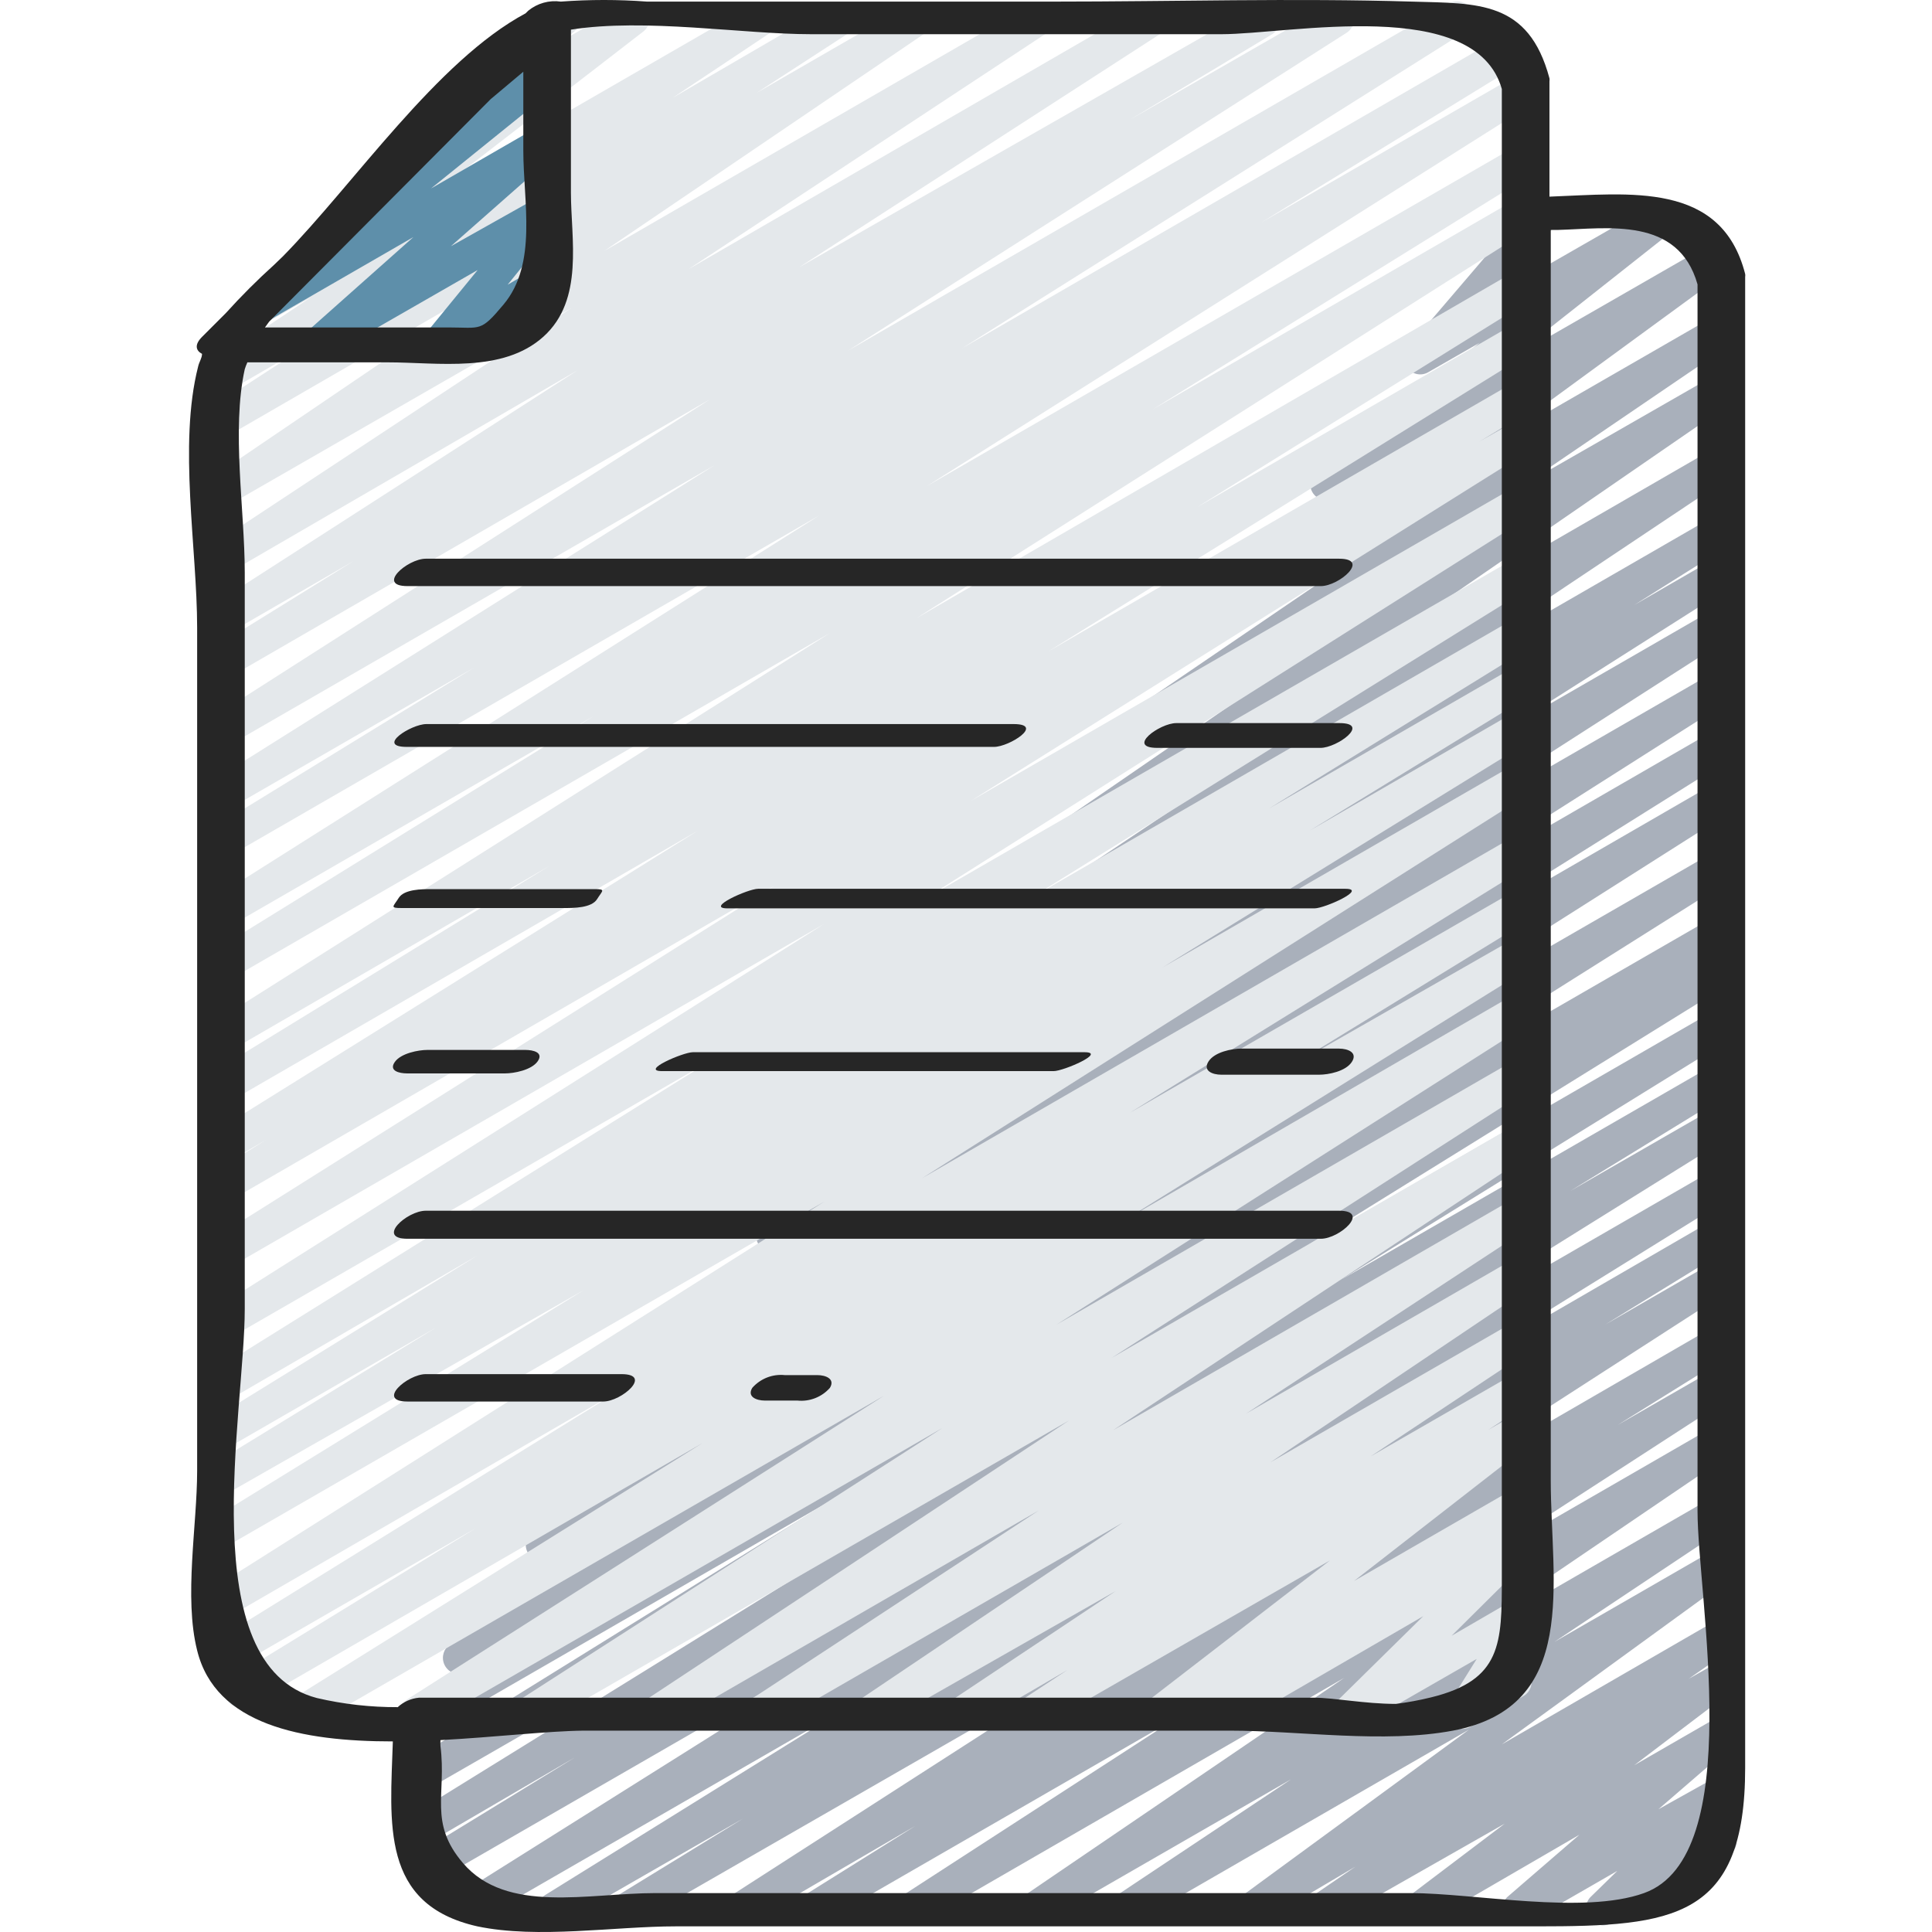 <svg height="505pt" viewBox="-49 0 505 505.449" width="505pt" xmlns="http://www.w3.org/2000/svg"><path d="m114.906 503.629c-1.93.02-3.633-1.262-4.152-3.117-.52-1.859.273-3.836 1.934-4.82l32.426-19.883-47.359 27.223c-1.98 1.172-4.535.523-5.719-1.449-1.195-1.984-.59-4.562 1.367-5.805l77.906-48.383-95.145 54.867c-1.965.852-4.254.113-5.352-1.719-1.102-1.836-.676-4.199 1-5.535l134.656-84.648-142.594 82.262c-2.027 1.164-4.617.48-5.801-1.535-1.18-2.008-.535-4.59 1.449-5.805l41.812-25.602-39.168 22.871c-2.004 1.18-4.586.535-5.801-1.449-.59-.961-.77-2.117-.496-3.207.273-1.094.973-2.027 1.945-2.598l101.461-62.805-97.109 55.895c-2.004 1.18-4.586.535-5.801-1.453-1.207-2.008-.602-4.613 1.363-5.887l110.934-68.777-106.582 61.523c-1.316.957-3.062 1.082-4.504.32-1.438-.762-2.32-2.273-2.27-3.902.051-1.629 1.023-3.086 2.508-3.758l13.824-8.531c-1.988.34-3.945-.758-4.688-2.637-.742-1.875-.066-4.016 1.617-5.129l135.336-85.332-109.395 63.145c-1.984.996-4.395.305-5.555-1.586-1.156-1.891-.672-4.355 1.117-5.668l136.531-86.781-109.312 63.656c-2.02 1.152-4.594.473-5.781-1.531-1.188-2-.551-4.586 1.43-5.805l83.371-52.312-61.184 35.328c-1.98.996-4.395.305-5.551-1.586s-.672-4.355 1.113-5.668l94.805-59.73-70.742 40.789c-1.98.992-4.395.305-5.551-1.59-1.156-1.891-.672-4.352 1.113-5.664l101.805-65.961-75.691 43.688c-1.98.996-4.395.305-5.551-1.586-1.156-1.891-.672-4.355 1.113-5.668l57.004-36.18-35.586 20.48c-1.98.992-4.395.305-5.551-1.59-1.156-1.891-.672-4.352 1.113-5.664l24.406-15.188-5.887 3.41c-2.008 1.184-4.59.535-5.805-1.449-1.164-1.969-.605-4.504 1.281-5.801l87.211-58.453-59.734 34.133c-2.012 1.133-4.559.496-5.801-1.453-1.23-1.938-.703-4.504 1.195-5.801l83.453-57.43-54.27 31.402c-1.297.809-2.926.863-4.273.145s-2.207-2.102-2.262-3.625c-.051-1.527.715-2.965 2.012-3.773l52.82-36.012-28.5 16.473c-1.941 1.039-4.359.434-5.574-1.406-1.219-1.836-.836-4.297.879-5.68l62.723-45.48-32.855 19.027c-1.973 1.098-4.453.504-5.715-1.363-1.23-1.859-.82-4.348.938-5.719l42.664-33.621-13.395 7.68c-1.777 1.062-4.062.664-5.375-.938-1.332-1.609-1.332-3.938 0-5.547l24.148-28.246c-.586-.969-.75-2.133-.461-3.227s1.008-2.023 1.996-2.574l7.508-4.27c1.781-.961 3.996-.539 5.297 1.012 1.305 1.551 1.336 3.801.082 5.391l-16.301 18.602 42.668-24.492c1.918-1.145 4.398-.582 5.633 1.281 1.289 1.828.914 4.348-.855 5.719l-42.668 33.707 51.203-29.441c1.965-1.141 4.477-.539 5.715 1.367 1.254 1.867.801 4.398-1.023 5.715l-62.547 45.738 59.219-34.133c2.004-1.25 4.641-.637 5.891 1.367 1.246 2 .637 4.637-1.367 5.887l-52.906 36.012 48.383-27.734c1.953-.934 4.297-.258 5.453 1.57 1.152 1.832.754 4.238-.93 5.598l-83.371 57.43 78.848-45.566c2.004-1.25 4.641-.641 5.891 1.363 1.246 2.004.637 4.641-1.367 5.887l-86.871 58.027 82.348-47.531c2.008-1.18 4.59-.535 5.805 1.453 1.203 2.008.598 4.613-1.367 5.887l-24.832 15.617 20.395-11.777c1.984-.992 4.395-.305 5.551 1.59 1.16 1.891.676 4.352-1.113 5.664l-57.086 36.266 52.648-30.379c2.012-1.133 4.562-.496 5.805 1.453 1.195 1.984.59 4.559-1.367 5.801l-101.633 65.281 97.195-56.066c1.984-.992 4.395-.301 5.551 1.59 1.16 1.891.676 4.352-1.113 5.664l-94.805 60.246 90.367-52.223c2.027-1.227 4.664-.578 5.891 1.449 1.223 2.027.574 4.664-1.453 5.887l-83.539 52.312 79.102-45.738c2.035-1.117 4.59-.441 5.805 1.535 1.195 1.984.59 4.559-1.367 5.801l-136.531 86.699 132.266-76.289c1.98-.992 4.395-.301 5.551 1.59s.672 4.352-1.113 5.664l-135.426 85.336 130.988-75.605c2.035-1.117 4.586-.441 5.801 1.535 1.18 2.004.535 4.586-1.449 5.801l-4.266 2.645c2.008-1.105 4.535-.43 5.715 1.539.59.957.77 2.113.496 3.207-.273 1.09-.973 2.027-1.945 2.594l-110.934 68.781 106.582-61.527c2.035-1.117 4.586-.441 5.801 1.535.59.961.77 2.117.496 3.207-.273 1.094-.973 2.027-1.945 2.598l-101.547 62.805 97.195-56.062c.969-.586 2.133-.75 3.227-.461 1.094.289 2.023 1.008 2.574 1.996 1.18 2.004.535 4.586-1.449 5.801l-41.727 25.602 37.375-21.504c1.98-.996 4.395-.305 5.551 1.586 1.156 1.891.672 4.355-1.113 5.668l-134.828 84.051 130.219-75.176c2.008-1.184 4.59-.535 5.805 1.449.594.973.773 2.141.5 3.246-.27 1.105-.973 2.059-1.953 2.641l-77.992 48.387 73.641-42.668c2.023-1.152 4.598-.473 5.781 1.531 1.188 2 .551 4.586-1.43 5.809l-32.34 19.883 27.988-16.129c1.984-.996 4.395-.305 5.551 1.586 1.16 1.891.676 4.355-1.113 5.668l-107.094 69.117 102.402-59.305c.969-.582 2.133-.75 3.227-.461 1.09.289 2.02 1.012 2.574 1.996 1.195 1.984.59 4.559-1.363 5.805l-28.93 18.004 24.492-14.082c.957-.59 2.113-.766 3.207-.496 1.09.273 2.027.977 2.594 1.949 1.195 1.984.59 4.559-1.363 5.801l-71.254 46.168 66.816-38.57c.934-.594 2.07-.785 3.145-.527 1.078.258 2.004.938 2.57 1.891 1.23 1.941.703 4.504-1.195 5.805l-83.625 56.832 79.105-45.656c2.012-1.133 4.559-.496 5.801 1.453 1.168 1.969.605 4.504-1.281 5.801l-45.566 30.379 41.301-23.809c1.973-1.094 4.453-.5 5.719 1.367 1.219 1.906.773 4.43-1.023 5.801l-59.734 43.438 54.613-31.574c2.004-1.25 4.641-.641 5.887 1.363 1.25 2.004.641 4.641-1.363 5.891l-10.242 7.168 5.891-3.328c1.941-1.156 4.449-.598 5.715 1.277 1.219 1.906.773 4.43-1.023 5.805l-24.832 18.859 20.141-11.605c1.902-1.121 4.344-.602 5.629 1.191 1.246 1.809.953 4.258-.68 5.719l-18.773 16.215 14.078-7.852c1.836-.949 4.082-.445 5.34 1.188 1.262 1.637 1.168 3.938-.219 5.469l-6.996 6.996 1.875-1.109c.969-.582 2.133-.75 3.227-.457 1.094.289 2.023 1.008 2.578 1.992 1.172 2.055.488 4.672-1.539 5.891l-30.719 17.664c-1.836 1.074-4.188.594-5.461-1.109-1.453-1.598-1.453-4.039 0-5.633l7.082-6.914-23.723 13.656c-1.902 1.117-4.348.602-5.633-1.195-1.246-1.805-.953-4.258.684-5.719l18.773-16.211-39.68 23.039c-1.945 1.156-4.453.594-5.719-1.281-1.281-1.875-.867-4.426.941-5.801l24.918-18.859-44.973 25.602c-1.992 1.148-4.531.551-5.801-1.367-1.23-1.941-.703-4.504 1.191-5.801l10.496-7.168-24.914 14.676c-1.941 1.039-4.359.434-5.574-1.402-1.219-1.836-.836-4.297.879-5.68l59.309-43.438-87.555 50.52c-1.98 1.172-4.535.523-5.715-1.449-1.215-1.965-.645-4.535 1.277-5.805l45.484-30.293-65.195 37.547c-1.953.934-4.297.258-5.449-1.57-1.156-1.832-.758-4.238.926-5.598l83.629-56.918-110.934 64.086c-1.984.992-4.395.305-5.551-1.59-1.16-1.891-.676-4.352 1.113-5.664l71.254-46.164-92.59 53.418c-1.98.992-4.395.305-5.551-1.59-1.156-1.891-.672-4.352 1.113-5.664l28.93-18.09-43.945 25.598c-1.984.996-4.395.305-5.555-1.586-1.156-1.891-.672-4.352 1.117-5.664l107.176-68.949-132.008 75.945c-.641.395-1.383.602-2.133.598zm0 0" fill="#a9b0bb" fill-rule="evenodd"/><path d="m29.656 452.43c-1.609.094-3.145-.688-4.012-2.051-1.18-2.004-.531-4.586 1.453-5.801l107.52-67.074-118.699 68.695c-2.027 1.164-4.617.48-5.801-1.535-1.184-2.008-.535-4.59 1.449-5.805l63.742-39.082-63.914 36.863c-2.004 1.18-4.586.535-5.801-1.449-1.188-2.031-.547-4.641 1.449-5.887l105.559-65.367-101.633 58.879c-2.027 1.227-4.664.578-5.887-1.449-1.227-2.027-.578-4.664 1.449-5.887l159.914-101.121-155.477 89.684c-2.008 1.18-4.586.535-5.801-1.449-.957-1.902-.332-4.215 1.449-5.375l96.938-59.734-92.586 52.82c-2.023 1.152-4.594.473-5.781-1.531-1.188-2-.551-4.586 1.43-5.805l58.281-35.672-53.93 31.148c-2.027 1.164-4.617.48-5.801-1.539-.594-.957-.77-2.113-.496-3.203.27-1.094.973-2.031 1.945-2.598l69.121-42.668-64.77 37.633c-.969.582-2.133.75-3.227.461s-2.023-1.012-2.574-1.996c-1.199-1.984-.59-4.559 1.363-5.805l131.754-82.176-127.316 73.473c-2.027 1.227-4.664.578-5.887-1.449-1.227-2.027-.578-4.664 1.449-5.887l159.828-100.953-155.391 89.773c-2.035 1.117-4.586.441-5.801-1.535-1.199-1.984-.59-4.562 1.363-5.805l147.113-92.586-142.676 82.516c-2.023 1.152-4.594.473-5.781-1.531-1.188-2-.551-4.586 1.43-5.805l13.738-8.535-9.387 5.461c-.969.586-2.133.75-3.227.461-1.094-.289-2.023-1.012-2.574-1.996-1.199-1.984-.59-4.559 1.363-5.801l126.805-79.02-122.367 70.824c-1.012.559-2.207.676-3.309.32-1.098-.355-2-1.152-2.492-2.195-1.199-1.984-.59-4.562 1.363-5.805l87.98-53.93-83.543 48.383c-2.035 1.117-4.586.441-5.801-1.535-1.199-1.984-.59-4.559 1.363-5.801l161.367-101.977-156.93 90.625c-2.035 1.117-4.586.441-5.801-1.535-1.199-1.984-.59-4.559 1.363-5.805l99.5-61.523-95.148 54.953c-1.961.852-4.25.113-5.352-1.719-1.102-1.836-.672-4.199 1-5.531l158.637-100.27-154.285 89.09c-2.035 1.117-4.586.441-5.801-1.535-1.133-2.016-.496-4.562 1.449-5.805l68.266-41.898-63.914 36.863c-.957.582-2.105.746-3.188.453-1.078-.289-1.992-1.008-2.527-1.988-1.199-1.984-.59-4.559 1.363-5.801l131.242-82.52-126.891 73.215c-1.98 1.172-4.535.523-5.715-1.449-1.168-1.969-.609-4.508 1.277-5.801l130.133-83.203-125.695 72.707c-1.004.539-2.184.652-3.273.316-1.094-.34-2.004-1.098-2.527-2.109-1.18-2.008-.535-4.59 1.449-5.805l36.777-22.781-32.426 18.773c-2.008 1.105-4.535.43-5.715-1.539-1.203-1.934-.637-4.477 1.277-5.715l95.488-61.441-91.051 52.906c-1.98 1.172-4.535.523-5.715-1.449-1.215-1.961-.648-4.531 1.277-5.805l93.867-61.949-89.43 51.453c-1.965 1.141-4.477.539-5.715-1.363-1.23-1.941-.703-4.504 1.191-5.805l84.227-57.172-79.703 46.078c-1.309.793-2.945.828-4.285.09-1.344-.738-2.188-2.141-2.219-3.672s.758-2.961 2.066-3.754l24.32-15.789-19.883 11.523c-1.988 1.121-4.508.484-5.715-1.453-.605-.938-.812-2.078-.57-3.168.238-1.09.906-2.039 1.848-2.633l25.602-17.066-12.203 6.996c-1.918 1.145-4.398.582-5.633-1.281-1.281-1.875-.867-4.426.938-5.801l49.582-38.402c-1.699.441-3.492-.203-4.523-1.621-1.246-1.805-.953-4.254.684-5.715l23.125-20.312c-.438-1.844.398-3.758 2.047-4.691l10.07-5.719c1.902-1.125 4.352-.609 5.641 1.188 1.289 1.801.988 4.285-.691 5.727l-1.965 1.707 14.934-8.535c1.266-.852 2.891-.965 4.262-.297 1.371.668 2.281 2.02 2.391 3.539.105 1.523-.609 2.988-1.871 3.84l-48.727 37.633 77.652-44.801c.965-.617 2.145-.812 3.254-.539 1.113.277 2.066.996 2.633 1.992 1.215 1.961.645 4.531-1.277 5.801l-25.602 17.066 41.812-24.32c1.98-1.172 4.535-.523 5.719 1.453.605.938.809 2.078.57 3.168-.242 1.09-.906 2.039-1.852 2.633l-24.32 15.789 39.938-23.043c1.953-.934 4.297-.258 5.449 1.574 1.156 1.828.758 4.234-.926 5.594l-84.227 57.176 111.445-64.344c1.984-.992 4.395-.301 5.555 1.59 1.156 1.891.672 4.352-1.117 5.664l-93.863 61.867 119.465-69.121c1.98-.992 4.395-.301 5.551 1.59s.672 4.352-1.113 5.664l-95.062 61.441 119.469-68.266c1.98-1.172 4.535-.527 5.715 1.449 1.195 1.984.59 4.559-1.363 5.801l-37.207 22.359 52.309-30.039c1.98-1.172 4.539-.523 5.719 1.453 1.168 1.969.605 4.504-1.281 5.801l-130.473 83.199 156.672-90.453c1.297-1.031 3.078-1.219 4.562-.48 1.484.742 2.406 2.277 2.359 3.934-.043 1.66-1.047 3.145-2.57 3.801l-131.242 82.602 142.164-82.176c2.035-1.117 4.59-.441 5.805 1.539 1.195 1.984.59 4.559-1.367 5.801l-68.266 41.898 66.73-38.484c1.98-.992 4.395-.305 5.551 1.586 1.156 1.895.672 4.355-1.113 5.668l-158.637 100.18 154.199-89c1.297-1.035 3.078-1.223 4.562-.484 1.484.742 2.406 2.277 2.359 3.938-.043 1.656-1.047 3.141-2.57 3.797l-99.5 61.699 95.148-55.043c1.98-.992 4.395-.301 5.551 1.59 1.156 1.891.672 4.352-1.113 5.664l-161.367 102.402 156.93-90.969c.969-.582 2.133-.746 3.227-.457 1.094.289 2.023 1.008 2.574 1.996 1.184 2.004.535 4.586-1.449 5.801l-87.895 54.613 83.543-48.297c2.035-1.117 4.586-.441 5.801 1.535.594.957.77 2.113.496 3.207-.27 1.09-.973 2.027-1.945 2.594l-126.805 78.68 122.453-70.742c2.035-1.117 4.586-.441 5.801 1.535 1.184 2.008.535 4.59-1.449 5.805l-14.078 8.531 9.727-5.547c1.98-.992 4.395-.301 5.551 1.59s.672 4.352-1.113 5.664l-147.113 92.246 142.934-82.516c2.004-1.184 4.586-.535 5.801 1.449 1.203 2.008.602 4.613-1.367 5.887l-160.082 101.207 155.391-89.688c1.312-.793 2.945-.824 4.285-.086 1.344.738 2.191 2.137 2.219 3.668.031 1.535-.754 2.965-2.066 3.758l-131.754 81.922 127.316-73.559c2.035-1.117 4.586-.441 5.801 1.535.594.957.77 2.113.496 3.207-.27 1.094-.973 2.027-1.945 2.598l-69.121 42.664 64.77-37.375c2.023-1.152 4.594-.473 5.781 1.531 1.188 2 .551 4.586-1.43 5.809l-58.367 35.754 54.016-31.234c2.035-1.117 4.586-.441 5.801 1.539.594.957.77 2.113.496 3.207-.27 1.09-.973 2.027-1.945 2.594l-96.938 59.734 92.586-53.418c1.98-.996 4.395-.305 5.551 1.586 1.156 1.891.672 4.355-1.113 5.668l-159.914 101.289 155.477-89.77c2.027-1.168 4.617-.48 5.801 1.535.594.957.77 2.113.496 3.207-.27 1.09-.973 2.027-1.945 2.594l-105.559 65.367 101.207-58.367c2.008-1.18 4.586-.535 5.801 1.449.594.957.77 2.113.496 3.207-.27 1.094-.973 2.027-1.945 2.598l-63.828 39.168 59.734-34.137c.969-.582 2.133-.746 3.223-.457 1.094.289 2.023 1.008 2.578 1.996 1.195 1.984.59 4.559-1.367 5.801l-107.52 66.988 103.086-59.734c1.98-.992 4.395-.305 5.551 1.586 1.156 1.895.672 4.355-1.117 5.668l-125.012 79.617 120.32-69.465c1.98-.992 4.395-.301 5.551 1.59s.672 4.352-1.113 5.664l-110.336 70.914 105.898-61.098c2.008-1.184 4.586-.535 5.801 1.449 1.168 1.969.609 4.504-1.277 5.801l-110.082 72.789 105.559-61.012c2.02-1.09 4.535-.461 5.801 1.449 1.168 1.973.609 4.508-1.277 5.805l-75.266 49.406 70.742-40.875c1.297-.805 2.926-.863 4.27-.145 1.348.719 2.211 2.102 2.262 3.629.055 1.523-.715 2.961-2.008 3.77l-68.863 46.336 64.34-37.117c2.008-1.184 4.586-.535 5.801 1.449 1.168 1.969.609 4.504-1.277 5.801l-42.668 28.332 37.805-21.758c.957-.594 2.113-.77 3.207-.496 1.09.27 2.027.973 2.594 1.945 1.168 1.969.605 4.504-1.281 5.801l-11.605 7.598 7.086-4.098c1.969-1.094 4.453-.504 5.715 1.367 1.227 1.855.82 4.348-.938 5.715l-46.934 36.523 42.156-24.32c1.969-1.094 4.453-.504 5.715 1.367 1.293 1.906.797 4.504-1.109 5.801l-3.156 2.219c1.555-.207 3.105.406 4.098 1.621 1.414 1.609 1.414 4.023 0 5.633l-22.188 22.016 17.066-9.898c1.699-1.004 3.867-.684 5.203.77 1.367 1.391 1.613 3.535.598 5.203l-7.508 11.945c1.902-.547 3.938.258 4.949 1.965.582.969.75 2.133.461 3.227s-1.012 2.023-1.996 2.574l-13.824 8.023c-1.707.973-3.855.652-5.207-.77-1.398-1.387-1.613-3.57-.512-5.203l7.34-11.777-31.062 17.836c-1.863 1.082-4.242.609-5.547-1.109-1.414-1.613-1.414-4.023 0-5.633l22.613-22.273-50.004 29.016c-1.965 1.137-4.48.539-5.719-1.367-1.227-1.941-.699-4.504 1.195-5.801l.512-.43-13.055 7.598c-1.91 1.195-4.426.621-5.633-1.281-1.246-1.836-.875-4.324.852-5.719l47.445-36.605-75.859 43.605c-1.98 1.172-4.535.523-5.719-1.453-1.227-1.938-.699-4.504 1.195-5.801l11.691-7.68-25.602 14.934c-1.977 1.223-4.574.613-5.801-1.367-1.227-1.98-.613-4.578 1.363-5.801l42.668-28.418-62.465 35.586c-1.965 1.137-4.477.539-5.715-1.367-1.23-1.941-.703-4.504 1.191-5.801l68.867-46.336-92.758 53.504c-2.008 1.18-4.59.535-5.805-1.453-1.164-1.969-.605-4.504 1.281-5.801l75.266-49.41-98.051 56.664c-1.293.809-2.922.863-4.27.145s-2.211-2.102-2.262-3.629c-.051-1.523.715-2.961 2.008-3.77l110.508-72.961-139.094 80.215c-1.98.992-4.395.301-5.551-1.59-1.156-1.891-.672-4.352 1.113-5.664l110.422-70.996-135.594 78.25c-1.98.992-4.395.301-5.551-1.59-1.156-1.891-.672-4.352 1.113-5.664l124.758-79.445-150.273 86.699c-.633.414-1.375.621-2.133.598zm0 0" fill="#e4e8eb" fill-rule="evenodd"/><path d="m34.18 94.027c-1.77.016-3.363-1.066-4.008-2.711-.641-1.648-.203-3.523 1.105-4.711l27.648-24.578-38.312 22.102c-1.918 1.148-4.398.582-5.633-1.281-1.246-1.836-.875-4.32.852-5.715l41.645-33.621c-.648-.27-1.211-.715-1.621-1.281-1.32-1.727-1.098-4.172.512-5.633l27.219-25.598c-.035-1.418.637-2.762 1.793-3.586l5.805-3.328c1.863-1.086 4.242-.609 5.547 1.109 1.285 1.766 1.066 4.211-.516 5.719l-6.652 6.145 1.621-.941c1.922-1.102 4.371-.543 5.629 1.281 1.293 1.828.918 4.348-.852 5.719l-32.426 26.195 27.648-15.957c1.902-1.117 4.344-.602 5.629 1.195 1.246 1.805.953 4.258-.68 5.719l-27.395 24.148 22.785-12.801c1.777-1.059 4.062-.66 5.375.938 1.32 1.582 1.32 3.879 0 5.461l-13.312 16.473 7.766-4.523c.969-.582 2.133-.75 3.227-.461 1.094.289 2.023 1.012 2.578 1.996 1.172 2.055.488 4.668-1.535 5.887l-27.906 16.043c-1.777 1.062-4.062.664-5.375-.938-1.316-1.582-1.316-3.879 0-5.461l13.398-16.383-39.68 22.781c-.559.371-1.211.578-1.879.598zm0 0" fill="#5e8faa" fill-rule="evenodd"/><g fill="#262626"><path d="m2.352 164.258v220.586c0 14.164-3.5 33.023 0 46.934 4.777 19.457 27.305 23.809 51.199 23.809-.684 21.332-3.328 42.668 22.102 48.383 15.871 3.328 35.84 0 51.969 0h225.449c35.414 0 54.273-1.961 54.273-41.473v-390.059c.043-.254.043-.512 0-.766-6.23-24.32-30.211-20.992-51.203-20.227v-30.207c.043-.254.043-.512 0-.766-5.461-20.395-18.773-19.543-35.926-20.055-31.059-.938-62.375 0-93.863 0h-106.328c-7.496-.559-15.027-.559-22.527 0-3.055-.434-6.148.434-8.531 2.391l-.684.68c-23.125 12.375-44.887 44.629-63.488 63.574l-2.305 2.219c-4.422 3.992-8.637 8.207-12.629 12.629l-6.23 6.23c-2.047 2.047-1.621 3.582 0 4.438 0 1.109-.766 2.133-1.023 3.328-5.203 20.395-.254 47.699-.254 68.352zm76.797-138.324 8.535-7.168v20.562c0 13.484 3.754 29.613-5.121 40.277-6.145 7.34-5.887 6.059-14.504 6.059h-47.961l1.109-1.535zm315.734 48.469v320.938c0 22.188 12.973 90.281-13.992 99.926-15.875 5.719-44.461 0-61.188 0h-197.375c-17.578 0-38.996 5.547-50.43-7.852-9.047-10.582-4.27-17.918-5.891-30.633-.031-.512-.031-1.027 0-1.535 14.422-.77 28.16-2.391 37.547-2.477h168.961c18.262 0 40.277 3.414 58.367 0 33.281-6.316 25.602-38.742 25.602-65.449v-327.168h1.961c12.887-.344 31.402-3.586 36.438 14.25zm-231.934-65.453h107.348c17.836 0 66.473-10.152 73.387 14.336v389.547c0 17.066 0 26.711-18.516 31.234-3.039.746-6.113 1.316-9.219 1.707-8.02 0-16.297-1.621-21.246-1.621h-234.328c-2.07.191-4.02 1.062-5.543 2.473-7.125.027-14.227-.773-21.164-2.391-32.598-8.531-18.859-74.75-18.859-101.801v-192.684c0-16.211-3.5-37.289 0-53.16.191-.613.418-1.211.684-1.793h36.691c13.141 0 30.125 2.902 40.789-6.742 10.668-9.641 7.168-25.602 7.168-37.633v-42.664c19.371-3.074 44.973 1.191 62.809 1.191zm0 0"/><path d="m57.391 153.336h238.934c4.777 0 13.055-7.168 4.777-7.168h-238.934c-4.777 0-13.055 7.168-4.777 7.168zm0 0" fill-rule="evenodd"/><path d="m62.168 316.75c-4.949 0-13.055 7.336-4.777 7.336h238.934c4.949 0 13.055-7.336 4.777-7.336zm0 0" fill-rule="evenodd"/><path d="m301.188 189.176h-42.668c-4.352 0-13.227 6.484-4.949 6.484h42.668c4.352 0 13.227-6.484 4.949-6.484zm0 0" fill-rule="evenodd"/><path d="m62.34 189.43c-4.012 0-13.312 5.973-5.121 5.973h153.602c4.012 0 13.312-5.973 5.117-5.973zm0 0" fill-rule="evenodd"/><path d="m164.652 359.758h-8.531c-3.215-.34-6.395.902-8.535 3.328-1.449 2.387 1.195 3.328 3.246 3.328h8.531c3.215.336 6.395-.902 8.535-3.328 1.449-2.391-1.195-3.328-3.246-3.328zm0 0" fill-rule="evenodd"/><path d="m62.168 359.5c-4.777 0-13.055 7.168-4.777 7.168h51.199c4.777 0 13.055-7.168 4.777-7.168zm0 0" fill-rule="evenodd"/><path d="m55.77 237.559h42.664c2.391 0 7.086 0 8.535-2.305 1.449-2.305 2.391-2.645-.684-2.645h-42.664c-2.391 0-7.086 0-8.535 2.305-1.449 2.305-2.391 2.645.684 2.645zm0 0" fill-rule="evenodd"/><path d="m141.102 237.645h153.602c2.645 0 13.992-5.121 8.02-5.121h-153.598c-2.648 0-13.996 5.121-8.023 5.121zm0 0" fill-rule="evenodd"/><path d="m57.305 280.824h25.602c2.301 0 6.91-.855 8.531-3.16 1.621-2.301-1.109-2.984-3.242-2.984h-25.602c-2.301 0-6.91.852-8.531 3.156-1.621 2.305 1.109 2.988 3.242 2.988zm0 0" fill-rule="evenodd"/><path d="m132.059 275.277c-2.562 0-13.996 4.949-8.023 4.949h102.398c2.562 0 13.996-4.949 8.023-4.949zm0 0" fill-rule="evenodd"/><path d="m301.102 274.336h-25.598c-2.391 0-6.914.855-8.535 3.328-1.621 2.477 1.023 3.5 3.328 3.5h25.602c2.387 0 6.91-.852 8.531-3.328 1.621-2.473-1.023-3.5-3.328-3.5zm0 0" fill-rule="evenodd"/></g></svg>